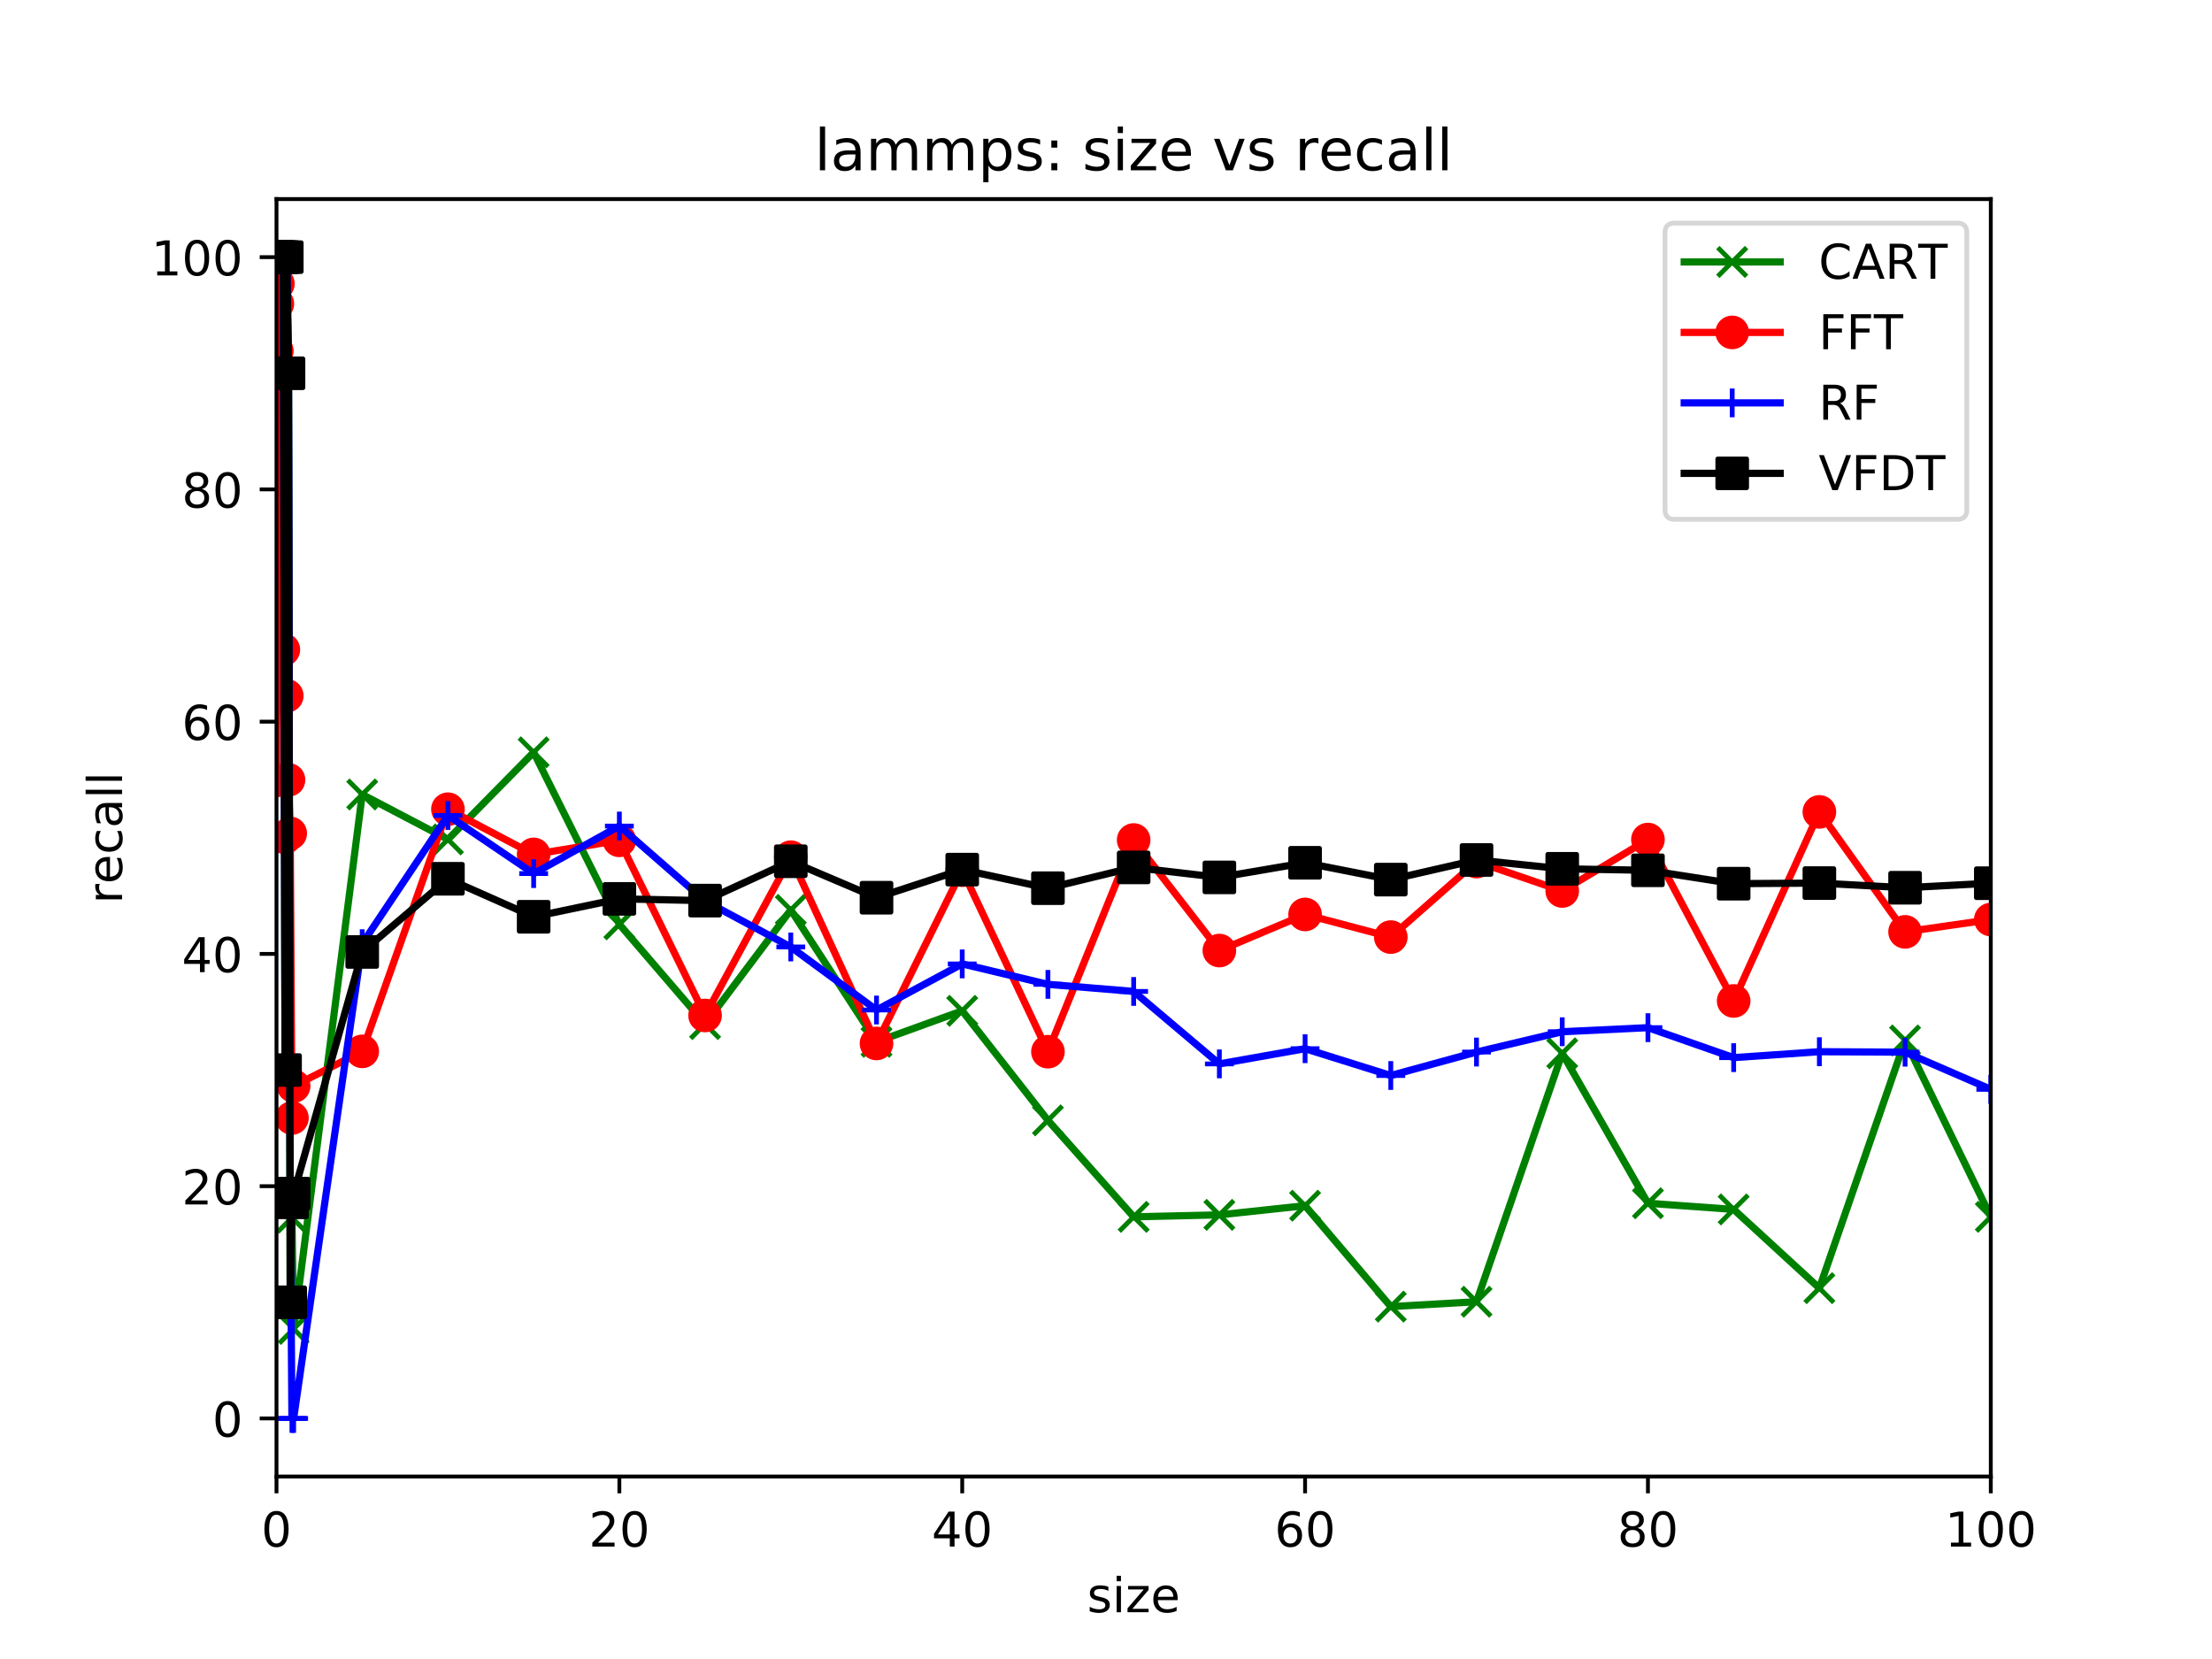 <?xml version="1.0" encoding="utf-8" standalone="no"?>
<!DOCTYPE svg PUBLIC "-//W3C//DTD SVG 1.1//EN"
  "http://www.w3.org/Graphics/SVG/1.1/DTD/svg11.dtd">
<!-- Created with matplotlib (https://matplotlib.org/) -->
<svg height="345.6pt" version="1.1" viewBox="0 0 460.8 345.6" width="460.8pt" xmlns="http://www.w3.org/2000/svg" xmlns:xlink="http://www.w3.org/1999/xlink">
 <defs>
  <style type="text/css">
*{stroke-linecap:butt;stroke-linejoin:round;}
  </style>
 </defs>
 <g id="figure_1">
  <g id="patch_1">
   <path d="M 0 345.6 
L 460.8 345.6 
L 460.8 0 
L 0 0 
z
" style="fill:#ffffff;"/>
  </g>
  <g id="axes_1">
   <g id="patch_2">
    <path d="M 57.6 307.584 
L 414.72 307.584 
L 414.72 41.472 
L 57.6 41.472 
z
" style="fill:#ffffff;"/>
   </g>
   <g id="matplotlib.axis_1">
    <g id="xtick_1">
     <g id="line2d_1">
      <defs>
       <path d="M 0 0 
L 0 3.5 
" id="mb474bbd5d6" style="stroke:#000000;stroke-width:0.8;"/>
      </defs>
      <g>
       <use style="stroke:#000000;stroke-width:0.8;" x="57.6" xlink:href="#mb474bbd5d6" y="307.584"/>
      </g>
     </g>
     <g id="text_1">
      <!-- 0 -->
      <defs>
       <path d="M 31.781 66.406 
Q 24.172 66.406 20.328 58.906 
Q 16.5 51.422 16.5 36.375 
Q 16.5 21.391 20.328 13.891 
Q 24.172 6.391 31.781 6.391 
Q 39.453 6.391 43.281 13.891 
Q 47.125 21.391 47.125 36.375 
Q 47.125 51.422 43.281 58.906 
Q 39.453 66.406 31.781 66.406 
z
M 31.781 74.219 
Q 44.047 74.219 50.516 64.516 
Q 56.984 54.828 56.984 36.375 
Q 56.984 17.969 50.516 8.266 
Q 44.047 -1.422 31.781 -1.422 
Q 19.531 -1.422 13.062 8.266 
Q 6.594 17.969 6.594 36.375 
Q 6.594 54.828 13.062 64.516 
Q 19.531 74.219 31.781 74.219 
z
" id="DejaVuSans-48"/>
      </defs>
      <g transform="translate(54.419 322.182)scale(0.1 -0.1)">
       <use xlink:href="#DejaVuSans-48"/>
      </g>
     </g>
    </g>
    <g id="xtick_2">
     <g id="line2d_2">
      <g>
       <use style="stroke:#000000;stroke-width:0.8;" x="129.024" xlink:href="#mb474bbd5d6" y="307.584"/>
      </g>
     </g>
     <g id="text_2">
      <!-- 20 -->
      <defs>
       <path d="M 19.188 8.297 
L 53.609 8.297 
L 53.609 0 
L 7.328 0 
L 7.328 8.297 
Q 12.938 14.109 22.625 23.891 
Q 32.328 33.688 34.812 36.531 
Q 39.547 41.844 41.422 45.531 
Q 43.312 49.219 43.312 52.781 
Q 43.312 58.594 39.234 62.25 
Q 35.156 65.922 28.609 65.922 
Q 23.969 65.922 18.812 64.312 
Q 13.672 62.703 7.812 59.422 
L 7.812 69.391 
Q 13.766 71.781 18.938 73 
Q 24.125 74.219 28.422 74.219 
Q 39.75 74.219 46.484 68.547 
Q 53.219 62.891 53.219 53.422 
Q 53.219 48.922 51.531 44.891 
Q 49.859 40.875 45.406 35.406 
Q 44.188 33.984 37.641 27.219 
Q 31.109 20.453 19.188 8.297 
z
" id="DejaVuSans-50"/>
      </defs>
      <g transform="translate(122.662 322.182)scale(0.1 -0.1)">
       <use xlink:href="#DejaVuSans-50"/>
       <use x="63.623" xlink:href="#DejaVuSans-48"/>
      </g>
     </g>
    </g>
    <g id="xtick_3">
     <g id="line2d_3">
      <g>
       <use style="stroke:#000000;stroke-width:0.8;" x="200.448" xlink:href="#mb474bbd5d6" y="307.584"/>
      </g>
     </g>
     <g id="text_3">
      <!-- 40 -->
      <defs>
       <path d="M 37.797 64.312 
L 12.891 25.391 
L 37.797 25.391 
z
M 35.203 72.906 
L 47.609 72.906 
L 47.609 25.391 
L 58.016 25.391 
L 58.016 17.188 
L 47.609 17.188 
L 47.609 0 
L 37.797 0 
L 37.797 17.188 
L 4.891 17.188 
L 4.891 26.703 
z
" id="DejaVuSans-52"/>
      </defs>
      <g transform="translate(194.085 322.182)scale(0.1 -0.1)">
       <use xlink:href="#DejaVuSans-52"/>
       <use x="63.623" xlink:href="#DejaVuSans-48"/>
      </g>
     </g>
    </g>
    <g id="xtick_4">
     <g id="line2d_4">
      <g>
       <use style="stroke:#000000;stroke-width:0.8;" x="271.872" xlink:href="#mb474bbd5d6" y="307.584"/>
      </g>
     </g>
     <g id="text_4">
      <!-- 60 -->
      <defs>
       <path d="M 33.016 40.375 
Q 26.375 40.375 22.484 35.828 
Q 18.609 31.297 18.609 23.391 
Q 18.609 15.531 22.484 10.953 
Q 26.375 6.391 33.016 6.391 
Q 39.656 6.391 43.531 10.953 
Q 47.406 15.531 47.406 23.391 
Q 47.406 31.297 43.531 35.828 
Q 39.656 40.375 33.016 40.375 
z
M 52.594 71.297 
L 52.594 62.312 
Q 48.875 64.062 45.094 64.984 
Q 41.312 65.922 37.594 65.922 
Q 27.828 65.922 22.672 59.328 
Q 17.531 52.734 16.797 39.406 
Q 19.672 43.656 24.016 45.922 
Q 28.375 48.188 33.594 48.188 
Q 44.578 48.188 50.953 41.516 
Q 57.328 34.859 57.328 23.391 
Q 57.328 12.156 50.688 5.359 
Q 44.047 -1.422 33.016 -1.422 
Q 20.359 -1.422 13.672 8.266 
Q 6.984 17.969 6.984 36.375 
Q 6.984 53.656 15.188 63.938 
Q 23.391 74.219 37.203 74.219 
Q 40.922 74.219 44.703 73.484 
Q 48.484 72.75 52.594 71.297 
z
" id="DejaVuSans-54"/>
      </defs>
      <g transform="translate(265.51 322.182)scale(0.1 -0.1)">
       <use xlink:href="#DejaVuSans-54"/>
       <use x="63.623" xlink:href="#DejaVuSans-48"/>
      </g>
     </g>
    </g>
    <g id="xtick_5">
     <g id="line2d_5">
      <g>
       <use style="stroke:#000000;stroke-width:0.8;" x="343.296" xlink:href="#mb474bbd5d6" y="307.584"/>
      </g>
     </g>
     <g id="text_5">
      <!-- 80 -->
      <defs>
       <path d="M 31.781 34.625 
Q 24.75 34.625 20.719 30.859 
Q 16.703 27.094 16.703 20.516 
Q 16.703 13.922 20.719 10.156 
Q 24.75 6.391 31.781 6.391 
Q 38.812 6.391 42.859 10.172 
Q 46.922 13.969 46.922 20.516 
Q 46.922 27.094 42.891 30.859 
Q 38.875 34.625 31.781 34.625 
z
M 21.922 38.812 
Q 15.578 40.375 12.031 44.719 
Q 8.5 49.078 8.5 55.328 
Q 8.5 64.062 14.719 69.141 
Q 20.953 74.219 31.781 74.219 
Q 42.672 74.219 48.875 69.141 
Q 55.078 64.062 55.078 55.328 
Q 55.078 49.078 51.531 44.719 
Q 48 40.375 41.703 38.812 
Q 48.828 37.156 52.797 32.312 
Q 56.781 27.484 56.781 20.516 
Q 56.781 9.906 50.312 4.234 
Q 43.844 -1.422 31.781 -1.422 
Q 19.734 -1.422 13.25 4.234 
Q 6.781 9.906 6.781 20.516 
Q 6.781 27.484 10.781 32.312 
Q 14.797 37.156 21.922 38.812 
z
M 18.312 54.391 
Q 18.312 48.734 21.844 45.562 
Q 25.391 42.391 31.781 42.391 
Q 38.141 42.391 41.719 45.562 
Q 45.312 48.734 45.312 54.391 
Q 45.312 60.062 41.719 63.234 
Q 38.141 66.406 31.781 66.406 
Q 25.391 66.406 21.844 63.234 
Q 18.312 60.062 18.312 54.391 
z
" id="DejaVuSans-56"/>
      </defs>
      <g transform="translate(336.933 322.182)scale(0.1 -0.1)">
       <use xlink:href="#DejaVuSans-56"/>
       <use x="63.623" xlink:href="#DejaVuSans-48"/>
      </g>
     </g>
    </g>
    <g id="xtick_6">
     <g id="line2d_6">
      <g>
       <use style="stroke:#000000;stroke-width:0.8;" x="414.72" xlink:href="#mb474bbd5d6" y="307.584"/>
      </g>
     </g>
     <g id="text_6">
      <!-- 100 -->
      <defs>
       <path d="M 12.406 8.297 
L 28.516 8.297 
L 28.516 63.922 
L 10.984 60.406 
L 10.984 69.391 
L 28.422 72.906 
L 38.281 72.906 
L 38.281 8.297 
L 54.391 8.297 
L 54.391 0 
L 12.406 0 
z
" id="DejaVuSans-49"/>
      </defs>
      <g transform="translate(405.176 322.182)scale(0.1 -0.1)">
       <use xlink:href="#DejaVuSans-49"/>
       <use x="63.623" xlink:href="#DejaVuSans-48"/>
       <use x="127.246" xlink:href="#DejaVuSans-48"/>
      </g>
     </g>
    </g>
    <g id="text_7">
     <!-- size -->
     <defs>
      <path d="M 44.281 53.078 
L 44.281 44.578 
Q 40.484 46.531 36.375 47.5 
Q 32.281 48.484 27.875 48.484 
Q 21.188 48.484 17.844 46.438 
Q 14.5 44.391 14.5 40.281 
Q 14.5 37.156 16.891 35.375 
Q 19.281 33.594 26.516 31.984 
L 29.594 31.297 
Q 39.156 29.25 43.188 25.516 
Q 47.219 21.781 47.219 15.094 
Q 47.219 7.469 41.188 3.016 
Q 35.156 -1.422 24.609 -1.422 
Q 20.219 -1.422 15.453 -0.562 
Q 10.688 0.297 5.422 2 
L 5.422 11.281 
Q 10.406 8.688 15.234 7.391 
Q 20.062 6.109 24.812 6.109 
Q 31.156 6.109 34.562 8.281 
Q 37.984 10.453 37.984 14.406 
Q 37.984 18.062 35.516 20.016 
Q 33.062 21.969 24.703 23.781 
L 21.578 24.516 
Q 13.234 26.266 9.516 29.906 
Q 5.812 33.547 5.812 39.891 
Q 5.812 47.609 11.281 51.797 
Q 16.75 56 26.812 56 
Q 31.781 56 36.172 55.266 
Q 40.578 54.547 44.281 53.078 
z
" id="DejaVuSans-115"/>
      <path d="M 9.422 54.688 
L 18.406 54.688 
L 18.406 0 
L 9.422 0 
z
M 9.422 75.984 
L 18.406 75.984 
L 18.406 64.594 
L 9.422 64.594 
z
" id="DejaVuSans-105"/>
      <path d="M 5.516 54.688 
L 48.188 54.688 
L 48.188 46.484 
L 14.406 7.172 
L 48.188 7.172 
L 48.188 0 
L 4.297 0 
L 4.297 8.203 
L 38.094 47.516 
L 5.516 47.516 
z
" id="DejaVuSans-122"/>
      <path d="M 56.203 29.594 
L 56.203 25.203 
L 14.891 25.203 
Q 15.484 15.922 20.484 11.062 
Q 25.484 6.203 34.422 6.203 
Q 39.594 6.203 44.453 7.469 
Q 49.312 8.734 54.109 11.281 
L 54.109 2.781 
Q 49.266 0.734 44.188 -0.344 
Q 39.109 -1.422 33.891 -1.422 
Q 20.797 -1.422 13.156 6.188 
Q 5.516 13.812 5.516 26.812 
Q 5.516 40.234 12.766 48.109 
Q 20.016 56 32.328 56 
Q 43.359 56 49.781 48.891 
Q 56.203 41.797 56.203 29.594 
z
M 47.219 32.234 
Q 47.125 39.594 43.094 43.984 
Q 39.062 48.391 32.422 48.391 
Q 24.906 48.391 20.391 44.141 
Q 15.875 39.891 15.188 32.172 
z
" id="DejaVuSans-101"/>
     </defs>
     <g transform="translate(226.465 335.861)scale(0.1 -0.1)">
      <use xlink:href="#DejaVuSans-115"/>
      <use x="52.1" xlink:href="#DejaVuSans-105"/>
      <use x="79.883" xlink:href="#DejaVuSans-122"/>
      <use x="132.373" xlink:href="#DejaVuSans-101"/>
     </g>
    </g>
   </g>
   <g id="matplotlib.axis_2">
    <g id="ytick_1">
     <g id="line2d_7">
      <defs>
       <path d="M 0 0 
L -3.5 0 
" id="m5ff40b776e" style="stroke:#000000;stroke-width:0.8;"/>
      </defs>
      <g>
       <use style="stroke:#000000;stroke-width:0.8;" x="57.6" xlink:href="#m5ff40b776e" y="295.488"/>
      </g>
     </g>
     <g id="text_8">
      <!-- 0 -->
      <g transform="translate(44.237 299.287)scale(0.1 -0.1)">
       <use xlink:href="#DejaVuSans-48"/>
      </g>
     </g>
    </g>
    <g id="ytick_2">
     <g id="line2d_8">
      <g>
       <use style="stroke:#000000;stroke-width:0.8;" x="57.6" xlink:href="#m5ff40b776e" y="247.104"/>
      </g>
     </g>
     <g id="text_9">
      <!-- 20 -->
      <g transform="translate(37.875 250.903)scale(0.1 -0.1)">
       <use xlink:href="#DejaVuSans-50"/>
       <use x="63.623" xlink:href="#DejaVuSans-48"/>
      </g>
     </g>
    </g>
    <g id="ytick_3">
     <g id="line2d_9">
      <g>
       <use style="stroke:#000000;stroke-width:0.8;" x="57.6" xlink:href="#m5ff40b776e" y="198.72"/>
      </g>
     </g>
     <g id="text_10">
      <!-- 40 -->
      <g transform="translate(37.875 202.519)scale(0.1 -0.1)">
       <use xlink:href="#DejaVuSans-52"/>
       <use x="63.623" xlink:href="#DejaVuSans-48"/>
      </g>
     </g>
    </g>
    <g id="ytick_4">
     <g id="line2d_10">
      <g>
       <use style="stroke:#000000;stroke-width:0.8;" x="57.6" xlink:href="#m5ff40b776e" y="150.336"/>
      </g>
     </g>
     <g id="text_11">
      <!-- 60 -->
      <g transform="translate(37.875 154.135)scale(0.1 -0.1)">
       <use xlink:href="#DejaVuSans-54"/>
       <use x="63.623" xlink:href="#DejaVuSans-48"/>
      </g>
     </g>
    </g>
    <g id="ytick_5">
     <g id="line2d_11">
      <g>
       <use style="stroke:#000000;stroke-width:0.8;" x="57.6" xlink:href="#m5ff40b776e" y="101.952"/>
      </g>
     </g>
     <g id="text_12">
      <!-- 80 -->
      <g transform="translate(37.875 105.751)scale(0.1 -0.1)">
       <use xlink:href="#DejaVuSans-56"/>
       <use x="63.623" xlink:href="#DejaVuSans-48"/>
      </g>
     </g>
    </g>
    <g id="ytick_6">
     <g id="line2d_12">
      <g>
       <use style="stroke:#000000;stroke-width:0.8;" x="57.6" xlink:href="#m5ff40b776e" y="53.568"/>
      </g>
     </g>
     <g id="text_13">
      <!-- 100 -->
      <g transform="translate(31.512 57.367)scale(0.1 -0.1)">
       <use xlink:href="#DejaVuSans-49"/>
       <use x="63.623" xlink:href="#DejaVuSans-48"/>
       <use x="127.246" xlink:href="#DejaVuSans-48"/>
      </g>
     </g>
    </g>
    <g id="text_14">
     <!-- recall -->
     <defs>
      <path d="M 41.109 46.297 
Q 39.594 47.172 37.812 47.578 
Q 36.031 48 33.891 48 
Q 26.266 48 22.188 43.047 
Q 18.109 38.094 18.109 28.812 
L 18.109 0 
L 9.078 0 
L 9.078 54.688 
L 18.109 54.688 
L 18.109 46.188 
Q 20.953 51.172 25.484 53.578 
Q 30.031 56 36.531 56 
Q 37.453 56 38.578 55.875 
Q 39.703 55.766 41.062 55.516 
z
" id="DejaVuSans-114"/>
      <path d="M 48.781 52.594 
L 48.781 44.188 
Q 44.969 46.297 41.141 47.344 
Q 37.312 48.391 33.406 48.391 
Q 24.656 48.391 19.812 42.844 
Q 14.984 37.312 14.984 27.297 
Q 14.984 17.281 19.812 11.734 
Q 24.656 6.203 33.406 6.203 
Q 37.312 6.203 41.141 7.25 
Q 44.969 8.297 48.781 10.406 
L 48.781 2.094 
Q 45.016 0.344 40.984 -0.531 
Q 36.969 -1.422 32.422 -1.422 
Q 20.062 -1.422 12.781 6.344 
Q 5.516 14.109 5.516 27.297 
Q 5.516 40.672 12.859 48.328 
Q 20.219 56 33.016 56 
Q 37.156 56 41.109 55.141 
Q 45.062 54.297 48.781 52.594 
z
" id="DejaVuSans-99"/>
      <path d="M 34.281 27.484 
Q 23.391 27.484 19.188 25 
Q 14.984 22.516 14.984 16.5 
Q 14.984 11.719 18.141 8.906 
Q 21.297 6.109 26.703 6.109 
Q 34.188 6.109 38.703 11.406 
Q 43.219 16.703 43.219 25.484 
L 43.219 27.484 
z
M 52.203 31.203 
L 52.203 0 
L 43.219 0 
L 43.219 8.297 
Q 40.141 3.328 35.547 0.953 
Q 30.953 -1.422 24.312 -1.422 
Q 15.922 -1.422 10.953 3.297 
Q 6 8.016 6 15.922 
Q 6 25.141 12.172 29.828 
Q 18.359 34.516 30.609 34.516 
L 43.219 34.516 
L 43.219 35.406 
Q 43.219 41.609 39.141 45 
Q 35.062 48.391 27.688 48.391 
Q 23 48.391 18.547 47.266 
Q 14.109 46.141 10.016 43.891 
L 10.016 52.203 
Q 14.938 54.109 19.578 55.047 
Q 24.219 56 28.609 56 
Q 40.484 56 46.344 49.844 
Q 52.203 43.703 52.203 31.203 
z
" id="DejaVuSans-97"/>
      <path d="M 9.422 75.984 
L 18.406 75.984 
L 18.406 0 
L 9.422 0 
z
" id="DejaVuSans-108"/>
     </defs>
     <g transform="translate(25.433 188.25)rotate(-90)scale(0.1 -0.1)">
      <use xlink:href="#DejaVuSans-114"/>
      <use x="41.082" xlink:href="#DejaVuSans-101"/>
      <use x="102.605" xlink:href="#DejaVuSans-99"/>
      <use x="157.586" xlink:href="#DejaVuSans-97"/>
      <use x="218.865" xlink:href="#DejaVuSans-108"/>
      <use x="246.648" xlink:href="#DejaVuSans-108"/>
     </g>
    </g>
   </g>
   <g id="line2d_13">
    <path clip-path="url(#pca85e31849)" d="M 57.636 53.568 
L 57.671 53.568 
L 57.707 53.568 
L 57.743 53.568 
L 57.779 53.568 
L 57.814 53.568 
L 57.85 53.568 
L 57.886 53.568 
L 57.921 53.568 
L 57.957 53.568 
L 58.314 53.568 
L 58.671 53.568 
L 59.028 53.568 
L 59.386 222.912 
L 59.743 53.568 
L 60.1 77.76 
L 60.457 271.296 
L 60.814 253.66 
L 61.171 276.836 
L 75.456 165.504 
L 93.312 174.867 
L 111.168 156.723 
L 129.024 192.551 
L 146.88 213.332 
L 164.736 189.551 
L 182.592 217.033 
L 200.448 210.574 
L 218.304 233.387 
L 236.16 253.491 
L 254.016 253.079 
L 271.872 251.168 
L 289.728 272.191 
L 307.584 271.175 
L 325.44 219.428 
L 343.296 250.66 
L 361.152 251.942 
L 379.008 268.345 
L 396.864 216.743 
L 414.72 253.491 
" style="fill:none;stroke:#008000;stroke-linecap:square;stroke-width:1.5;"/>
    <defs>
     <path d="M -3 3 
L 3 -3 
M -3 -3 
L 3 3 
" id="m2a8c929a4a" style="stroke:#008000;"/>
    </defs>
    <g clip-path="url(#pca85e31849)">
     <use style="fill:#008000;stroke:#008000;" x="57.636" xlink:href="#m2a8c929a4a" y="53.568"/>
     <use style="fill:#008000;stroke:#008000;" x="57.671" xlink:href="#m2a8c929a4a" y="53.568"/>
     <use style="fill:#008000;stroke:#008000;" x="57.707" xlink:href="#m2a8c929a4a" y="53.568"/>
     <use style="fill:#008000;stroke:#008000;" x="57.743" xlink:href="#m2a8c929a4a" y="53.568"/>
     <use style="fill:#008000;stroke:#008000;" x="57.779" xlink:href="#m2a8c929a4a" y="53.568"/>
     <use style="fill:#008000;stroke:#008000;" x="57.814" xlink:href="#m2a8c929a4a" y="53.568"/>
     <use style="fill:#008000;stroke:#008000;" x="57.85" xlink:href="#m2a8c929a4a" y="53.568"/>
     <use style="fill:#008000;stroke:#008000;" x="57.886" xlink:href="#m2a8c929a4a" y="53.568"/>
     <use style="fill:#008000;stroke:#008000;" x="57.921" xlink:href="#m2a8c929a4a" y="53.568"/>
     <use style="fill:#008000;stroke:#008000;" x="57.957" xlink:href="#m2a8c929a4a" y="53.568"/>
     <use style="fill:#008000;stroke:#008000;" x="58.314" xlink:href="#m2a8c929a4a" y="53.568"/>
     <use style="fill:#008000;stroke:#008000;" x="58.671" xlink:href="#m2a8c929a4a" y="53.568"/>
     <use style="fill:#008000;stroke:#008000;" x="59.028" xlink:href="#m2a8c929a4a" y="53.568"/>
     <use style="fill:#008000;stroke:#008000;" x="59.386" xlink:href="#m2a8c929a4a" y="222.912"/>
     <use style="fill:#008000;stroke:#008000;" x="59.743" xlink:href="#m2a8c929a4a" y="53.568"/>
     <use style="fill:#008000;stroke:#008000;" x="60.1" xlink:href="#m2a8c929a4a" y="77.76"/>
     <use style="fill:#008000;stroke:#008000;" x="60.457" xlink:href="#m2a8c929a4a" y="271.296"/>
     <use style="fill:#008000;stroke:#008000;" x="60.814" xlink:href="#m2a8c929a4a" y="253.66"/>
     <use style="fill:#008000;stroke:#008000;" x="61.171" xlink:href="#m2a8c929a4a" y="276.836"/>
     <use style="fill:#008000;stroke:#008000;" x="75.456" xlink:href="#m2a8c929a4a" y="165.504"/>
     <use style="fill:#008000;stroke:#008000;" x="93.312" xlink:href="#m2a8c929a4a" y="174.867"/>
     <use style="fill:#008000;stroke:#008000;" x="111.168" xlink:href="#m2a8c929a4a" y="156.723"/>
     <use style="fill:#008000;stroke:#008000;" x="129.024" xlink:href="#m2a8c929a4a" y="192.551"/>
     <use style="fill:#008000;stroke:#008000;" x="146.88" xlink:href="#m2a8c929a4a" y="213.332"/>
     <use style="fill:#008000;stroke:#008000;" x="164.736" xlink:href="#m2a8c929a4a" y="189.551"/>
     <use style="fill:#008000;stroke:#008000;" x="182.592" xlink:href="#m2a8c929a4a" y="217.033"/>
     <use style="fill:#008000;stroke:#008000;" x="200.448" xlink:href="#m2a8c929a4a" y="210.574"/>
     <use style="fill:#008000;stroke:#008000;" x="218.304" xlink:href="#m2a8c929a4a" y="233.387"/>
     <use style="fill:#008000;stroke:#008000;" x="236.16" xlink:href="#m2a8c929a4a" y="253.491"/>
     <use style="fill:#008000;stroke:#008000;" x="254.016" xlink:href="#m2a8c929a4a" y="253.079"/>
     <use style="fill:#008000;stroke:#008000;" x="271.872" xlink:href="#m2a8c929a4a" y="251.168"/>
     <use style="fill:#008000;stroke:#008000;" x="289.728" xlink:href="#m2a8c929a4a" y="272.191"/>
     <use style="fill:#008000;stroke:#008000;" x="307.584" xlink:href="#m2a8c929a4a" y="271.175"/>
     <use style="fill:#008000;stroke:#008000;" x="325.44" xlink:href="#m2a8c929a4a" y="219.428"/>
     <use style="fill:#008000;stroke:#008000;" x="343.296" xlink:href="#m2a8c929a4a" y="250.66"/>
     <use style="fill:#008000;stroke:#008000;" x="361.152" xlink:href="#m2a8c929a4a" y="251.942"/>
     <use style="fill:#008000;stroke:#008000;" x="379.008" xlink:href="#m2a8c929a4a" y="268.345"/>
     <use style="fill:#008000;stroke:#008000;" x="396.864" xlink:href="#m2a8c929a4a" y="216.743"/>
     <use style="fill:#008000;stroke:#008000;" x="414.72" xlink:href="#m2a8c929a4a" y="253.491"/>
    </g>
   </g>
   <g id="line2d_14">
    <path clip-path="url(#pca85e31849)" d="M 57.636 162.577 
L 57.671 73.091 
L 57.707 78.147 
L 57.743 53.568 
L 57.779 63.269 
L 57.814 53.568 
L 57.85 53.568 
L 57.886 59.108 
L 57.921 53.568 
L 57.957 53.568 
L 58.314 53.568 
L 58.671 53.568 
L 59.028 135.337 
L 59.386 174.455 
L 59.743 144.941 
L 60.1 162.456 
L 60.457 173.609 
L 60.814 232.903 
L 61.171 226.25 
L 75.456 219.017 
L 93.312 168.577 
L 111.168 177.987 
L 129.024 175.06 
L 146.88 211.542 
L 164.736 178.568 
L 182.592 217.372 
L 200.448 181.278 
L 218.304 219.09 
L 236.16 174.988 
L 254.016 198.018 
L 271.872 190.495 
L 289.728 195.212 
L 307.584 179.487 
L 325.44 185.608 
L 343.296 174.891 
L 361.152 208.518 
L 379.008 169.133 
L 396.864 194.124 
L 414.72 191.559 
" style="fill:none;stroke:#ff0000;stroke-linecap:square;stroke-width:1.5;"/>
    <defs>
     <path d="M 0 3 
C 0.796 3 1.559 2.684 2.121 2.121 
C 2.684 1.559 3 0.796 3 0 
C 3 -0.796 2.684 -1.559 2.121 -2.121 
C 1.559 -2.684 0.796 -3 0 -3 
C -0.796 -3 -1.559 -2.684 -2.121 -2.121 
C -2.684 -1.559 -3 -0.796 -3 0 
C -3 0.796 -2.684 1.559 -2.121 2.121 
C -1.559 2.684 -0.796 3 0 3 
z
" id="m029286eb58" style="stroke:#ff0000;"/>
    </defs>
    <g clip-path="url(#pca85e31849)">
     <use style="fill:#ff0000;stroke:#ff0000;" x="57.636" xlink:href="#m029286eb58" y="162.577"/>
     <use style="fill:#ff0000;stroke:#ff0000;" x="57.671" xlink:href="#m029286eb58" y="73.091"/>
     <use style="fill:#ff0000;stroke:#ff0000;" x="57.707" xlink:href="#m029286eb58" y="78.147"/>
     <use style="fill:#ff0000;stroke:#ff0000;" x="57.743" xlink:href="#m029286eb58" y="53.568"/>
     <use style="fill:#ff0000;stroke:#ff0000;" x="57.779" xlink:href="#m029286eb58" y="63.269"/>
     <use style="fill:#ff0000;stroke:#ff0000;" x="57.814" xlink:href="#m029286eb58" y="53.568"/>
     <use style="fill:#ff0000;stroke:#ff0000;" x="57.85" xlink:href="#m029286eb58" y="53.568"/>
     <use style="fill:#ff0000;stroke:#ff0000;" x="57.886" xlink:href="#m029286eb58" y="59.108"/>
     <use style="fill:#ff0000;stroke:#ff0000;" x="57.921" xlink:href="#m029286eb58" y="53.568"/>
     <use style="fill:#ff0000;stroke:#ff0000;" x="57.957" xlink:href="#m029286eb58" y="53.568"/>
     <use style="fill:#ff0000;stroke:#ff0000;" x="58.314" xlink:href="#m029286eb58" y="53.568"/>
     <use style="fill:#ff0000;stroke:#ff0000;" x="58.671" xlink:href="#m029286eb58" y="53.568"/>
     <use style="fill:#ff0000;stroke:#ff0000;" x="59.028" xlink:href="#m029286eb58" y="135.337"/>
     <use style="fill:#ff0000;stroke:#ff0000;" x="59.386" xlink:href="#m029286eb58" y="174.455"/>
     <use style="fill:#ff0000;stroke:#ff0000;" x="59.743" xlink:href="#m029286eb58" y="144.941"/>
     <use style="fill:#ff0000;stroke:#ff0000;" x="60.1" xlink:href="#m029286eb58" y="162.456"/>
     <use style="fill:#ff0000;stroke:#ff0000;" x="60.457" xlink:href="#m029286eb58" y="173.609"/>
     <use style="fill:#ff0000;stroke:#ff0000;" x="60.814" xlink:href="#m029286eb58" y="232.903"/>
     <use style="fill:#ff0000;stroke:#ff0000;" x="61.171" xlink:href="#m029286eb58" y="226.25"/>
     <use style="fill:#ff0000;stroke:#ff0000;" x="75.456" xlink:href="#m029286eb58" y="219.017"/>
     <use style="fill:#ff0000;stroke:#ff0000;" x="93.312" xlink:href="#m029286eb58" y="168.577"/>
     <use style="fill:#ff0000;stroke:#ff0000;" x="111.168" xlink:href="#m029286eb58" y="177.987"/>
     <use style="fill:#ff0000;stroke:#ff0000;" x="129.024" xlink:href="#m029286eb58" y="175.06"/>
     <use style="fill:#ff0000;stroke:#ff0000;" x="146.88" xlink:href="#m029286eb58" y="211.542"/>
     <use style="fill:#ff0000;stroke:#ff0000;" x="164.736" xlink:href="#m029286eb58" y="178.568"/>
     <use style="fill:#ff0000;stroke:#ff0000;" x="182.592" xlink:href="#m029286eb58" y="217.372"/>
     <use style="fill:#ff0000;stroke:#ff0000;" x="200.448" xlink:href="#m029286eb58" y="181.278"/>
     <use style="fill:#ff0000;stroke:#ff0000;" x="218.304" xlink:href="#m029286eb58" y="219.09"/>
     <use style="fill:#ff0000;stroke:#ff0000;" x="236.16" xlink:href="#m029286eb58" y="174.988"/>
     <use style="fill:#ff0000;stroke:#ff0000;" x="254.016" xlink:href="#m029286eb58" y="198.018"/>
     <use style="fill:#ff0000;stroke:#ff0000;" x="271.872" xlink:href="#m029286eb58" y="190.495"/>
     <use style="fill:#ff0000;stroke:#ff0000;" x="289.728" xlink:href="#m029286eb58" y="195.212"/>
     <use style="fill:#ff0000;stroke:#ff0000;" x="307.584" xlink:href="#m029286eb58" y="179.487"/>
     <use style="fill:#ff0000;stroke:#ff0000;" x="325.44" xlink:href="#m029286eb58" y="185.608"/>
     <use style="fill:#ff0000;stroke:#ff0000;" x="343.296" xlink:href="#m029286eb58" y="174.891"/>
     <use style="fill:#ff0000;stroke:#ff0000;" x="361.152" xlink:href="#m029286eb58" y="208.518"/>
     <use style="fill:#ff0000;stroke:#ff0000;" x="379.008" xlink:href="#m029286eb58" y="169.133"/>
     <use style="fill:#ff0000;stroke:#ff0000;" x="396.864" xlink:href="#m029286eb58" y="194.124"/>
     <use style="fill:#ff0000;stroke:#ff0000;" x="414.72" xlink:href="#m029286eb58" y="191.559"/>
    </g>
   </g>
   <g id="line2d_15">
    <path clip-path="url(#pca85e31849)" d="M 57.636 53.568 
L 57.671 53.568 
L 57.707 53.568 
L 57.743 53.568 
L 57.779 53.568 
L 57.814 53.568 
L 57.85 53.568 
L 57.886 53.568 
L 57.921 53.568 
L 57.957 53.568 
L 58.314 53.568 
L 58.671 53.568 
L 59.028 53.568 
L 59.386 222.912 
L 59.743 53.568 
L 60.1 77.76 
L 60.457 247.104 
L 60.814 295.488 
L 61.171 295.488 
L 75.456 196.591 
L 93.312 169.883 
L 111.168 181.979 
L 129.024 172.085 
L 146.88 187.688 
L 164.736 197.268 
L 182.592 210.405 
L 200.448 200.801 
L 218.304 205.058 
L 236.16 206.534 
L 254.016 221.63 
L 271.872 218.461 
L 289.728 224.049 
L 307.584 219.162 
L 325.44 214.929 
L 343.296 214.082 
L 361.152 220.323 
L 379.008 219.09 
L 396.864 219.186 
L 414.72 226.928 
" style="fill:none;stroke:#0000ff;stroke-linecap:square;stroke-width:1.5;"/>
    <defs>
     <path d="M -3 0 
L 3 0 
M 0 3 
L 0 -3 
" id="m1a5b9b7ef0" style="stroke:#0000ff;"/>
    </defs>
    <g clip-path="url(#pca85e31849)">
     <use style="fill:#0000ff;stroke:#0000ff;" x="57.636" xlink:href="#m1a5b9b7ef0" y="53.568"/>
     <use style="fill:#0000ff;stroke:#0000ff;" x="57.671" xlink:href="#m1a5b9b7ef0" y="53.568"/>
     <use style="fill:#0000ff;stroke:#0000ff;" x="57.707" xlink:href="#m1a5b9b7ef0" y="53.568"/>
     <use style="fill:#0000ff;stroke:#0000ff;" x="57.743" xlink:href="#m1a5b9b7ef0" y="53.568"/>
     <use style="fill:#0000ff;stroke:#0000ff;" x="57.779" xlink:href="#m1a5b9b7ef0" y="53.568"/>
     <use style="fill:#0000ff;stroke:#0000ff;" x="57.814" xlink:href="#m1a5b9b7ef0" y="53.568"/>
     <use style="fill:#0000ff;stroke:#0000ff;" x="57.85" xlink:href="#m1a5b9b7ef0" y="53.568"/>
     <use style="fill:#0000ff;stroke:#0000ff;" x="57.886" xlink:href="#m1a5b9b7ef0" y="53.568"/>
     <use style="fill:#0000ff;stroke:#0000ff;" x="57.921" xlink:href="#m1a5b9b7ef0" y="53.568"/>
     <use style="fill:#0000ff;stroke:#0000ff;" x="57.957" xlink:href="#m1a5b9b7ef0" y="53.568"/>
     <use style="fill:#0000ff;stroke:#0000ff;" x="58.314" xlink:href="#m1a5b9b7ef0" y="53.568"/>
     <use style="fill:#0000ff;stroke:#0000ff;" x="58.671" xlink:href="#m1a5b9b7ef0" y="53.568"/>
     <use style="fill:#0000ff;stroke:#0000ff;" x="59.028" xlink:href="#m1a5b9b7ef0" y="53.568"/>
     <use style="fill:#0000ff;stroke:#0000ff;" x="59.386" xlink:href="#m1a5b9b7ef0" y="222.912"/>
     <use style="fill:#0000ff;stroke:#0000ff;" x="59.743" xlink:href="#m1a5b9b7ef0" y="53.568"/>
     <use style="fill:#0000ff;stroke:#0000ff;" x="60.1" xlink:href="#m1a5b9b7ef0" y="77.76"/>
     <use style="fill:#0000ff;stroke:#0000ff;" x="60.457" xlink:href="#m1a5b9b7ef0" y="247.104"/>
     <use style="fill:#0000ff;stroke:#0000ff;" x="60.814" xlink:href="#m1a5b9b7ef0" y="295.488"/>
     <use style="fill:#0000ff;stroke:#0000ff;" x="61.171" xlink:href="#m1a5b9b7ef0" y="295.488"/>
     <use style="fill:#0000ff;stroke:#0000ff;" x="75.456" xlink:href="#m1a5b9b7ef0" y="196.591"/>
     <use style="fill:#0000ff;stroke:#0000ff;" x="93.312" xlink:href="#m1a5b9b7ef0" y="169.883"/>
     <use style="fill:#0000ff;stroke:#0000ff;" x="111.168" xlink:href="#m1a5b9b7ef0" y="181.979"/>
     <use style="fill:#0000ff;stroke:#0000ff;" x="129.024" xlink:href="#m1a5b9b7ef0" y="172.085"/>
     <use style="fill:#0000ff;stroke:#0000ff;" x="146.88" xlink:href="#m1a5b9b7ef0" y="187.688"/>
     <use style="fill:#0000ff;stroke:#0000ff;" x="164.736" xlink:href="#m1a5b9b7ef0" y="197.268"/>
     <use style="fill:#0000ff;stroke:#0000ff;" x="182.592" xlink:href="#m1a5b9b7ef0" y="210.405"/>
     <use style="fill:#0000ff;stroke:#0000ff;" x="200.448" xlink:href="#m1a5b9b7ef0" y="200.801"/>
     <use style="fill:#0000ff;stroke:#0000ff;" x="218.304" xlink:href="#m1a5b9b7ef0" y="205.058"/>
     <use style="fill:#0000ff;stroke:#0000ff;" x="236.16" xlink:href="#m1a5b9b7ef0" y="206.534"/>
     <use style="fill:#0000ff;stroke:#0000ff;" x="254.016" xlink:href="#m1a5b9b7ef0" y="221.63"/>
     <use style="fill:#0000ff;stroke:#0000ff;" x="271.872" xlink:href="#m1a5b9b7ef0" y="218.461"/>
     <use style="fill:#0000ff;stroke:#0000ff;" x="289.728" xlink:href="#m1a5b9b7ef0" y="224.049"/>
     <use style="fill:#0000ff;stroke:#0000ff;" x="307.584" xlink:href="#m1a5b9b7ef0" y="219.162"/>
     <use style="fill:#0000ff;stroke:#0000ff;" x="325.44" xlink:href="#m1a5b9b7ef0" y="214.929"/>
     <use style="fill:#0000ff;stroke:#0000ff;" x="343.296" xlink:href="#m1a5b9b7ef0" y="214.082"/>
     <use style="fill:#0000ff;stroke:#0000ff;" x="361.152" xlink:href="#m1a5b9b7ef0" y="220.323"/>
     <use style="fill:#0000ff;stroke:#0000ff;" x="379.008" xlink:href="#m1a5b9b7ef0" y="219.09"/>
     <use style="fill:#0000ff;stroke:#0000ff;" x="396.864" xlink:href="#m1a5b9b7ef0" y="219.186"/>
     <use style="fill:#0000ff;stroke:#0000ff;" x="414.72" xlink:href="#m1a5b9b7ef0" y="226.928"/>
    </g>
   </g>
   <g id="line2d_16">
    <path clip-path="url(#pca85e31849)" d="M 57.636 53.568 
L 57.671 53.568 
L 57.707 53.568 
L 57.743 53.568 
L 57.779 53.568 
L 57.814 53.568 
L 57.85 53.568 
L 57.886 53.568 
L 57.921 53.568 
L 57.957 53.568 
L 58.314 53.568 
L 58.671 53.568 
L 59.028 53.568 
L 59.386 222.912 
L 59.743 53.568 
L 60.1 77.76 
L 60.457 271.296 
L 60.814 250.467 
L 61.171 248.652 
L 75.456 198.309 
L 93.312 183.068 
L 111.168 190.979 
L 129.024 187.253 
L 146.88 187.616 
L 164.736 179.415 
L 182.592 187.011 
L 200.448 181.157 
L 218.304 185.027 
L 236.16 180.697 
L 254.016 182.777 
L 271.872 179.729 
L 289.728 183.237 
L 307.584 179.149 
L 325.44 180.987 
L 343.296 181.302 
L 361.152 184.084 
L 379.008 183.963 
L 396.864 184.931 
L 414.72 183.987 
" style="fill:none;stroke:#000000;stroke-linecap:square;stroke-width:1.5;"/>
    <defs>
     <path d="M -3 3 
L 3 3 
L 3 -3 
L -3 -3 
z
" id="mf319e36ba8" style="stroke:#000000;stroke-linejoin:miter;"/>
    </defs>
    <g clip-path="url(#pca85e31849)">
     <use style="stroke:#000000;stroke-linejoin:miter;" x="57.636" xlink:href="#mf319e36ba8" y="53.568"/>
     <use style="stroke:#000000;stroke-linejoin:miter;" x="57.671" xlink:href="#mf319e36ba8" y="53.568"/>
     <use style="stroke:#000000;stroke-linejoin:miter;" x="57.707" xlink:href="#mf319e36ba8" y="53.568"/>
     <use style="stroke:#000000;stroke-linejoin:miter;" x="57.743" xlink:href="#mf319e36ba8" y="53.568"/>
     <use style="stroke:#000000;stroke-linejoin:miter;" x="57.779" xlink:href="#mf319e36ba8" y="53.568"/>
     <use style="stroke:#000000;stroke-linejoin:miter;" x="57.814" xlink:href="#mf319e36ba8" y="53.568"/>
     <use style="stroke:#000000;stroke-linejoin:miter;" x="57.85" xlink:href="#mf319e36ba8" y="53.568"/>
     <use style="stroke:#000000;stroke-linejoin:miter;" x="57.886" xlink:href="#mf319e36ba8" y="53.568"/>
     <use style="stroke:#000000;stroke-linejoin:miter;" x="57.921" xlink:href="#mf319e36ba8" y="53.568"/>
     <use style="stroke:#000000;stroke-linejoin:miter;" x="57.957" xlink:href="#mf319e36ba8" y="53.568"/>
     <use style="stroke:#000000;stroke-linejoin:miter;" x="58.314" xlink:href="#mf319e36ba8" y="53.568"/>
     <use style="stroke:#000000;stroke-linejoin:miter;" x="58.671" xlink:href="#mf319e36ba8" y="53.568"/>
     <use style="stroke:#000000;stroke-linejoin:miter;" x="59.028" xlink:href="#mf319e36ba8" y="53.568"/>
     <use style="stroke:#000000;stroke-linejoin:miter;" x="59.386" xlink:href="#mf319e36ba8" y="222.912"/>
     <use style="stroke:#000000;stroke-linejoin:miter;" x="59.743" xlink:href="#mf319e36ba8" y="53.568"/>
     <use style="stroke:#000000;stroke-linejoin:miter;" x="60.1" xlink:href="#mf319e36ba8" y="77.76"/>
     <use style="stroke:#000000;stroke-linejoin:miter;" x="60.457" xlink:href="#mf319e36ba8" y="271.296"/>
     <use style="stroke:#000000;stroke-linejoin:miter;" x="60.814" xlink:href="#mf319e36ba8" y="250.467"/>
     <use style="stroke:#000000;stroke-linejoin:miter;" x="61.171" xlink:href="#mf319e36ba8" y="248.652"/>
     <use style="stroke:#000000;stroke-linejoin:miter;" x="75.456" xlink:href="#mf319e36ba8" y="198.309"/>
     <use style="stroke:#000000;stroke-linejoin:miter;" x="93.312" xlink:href="#mf319e36ba8" y="183.068"/>
     <use style="stroke:#000000;stroke-linejoin:miter;" x="111.168" xlink:href="#mf319e36ba8" y="190.979"/>
     <use style="stroke:#000000;stroke-linejoin:miter;" x="129.024" xlink:href="#mf319e36ba8" y="187.253"/>
     <use style="stroke:#000000;stroke-linejoin:miter;" x="146.88" xlink:href="#mf319e36ba8" y="187.616"/>
     <use style="stroke:#000000;stroke-linejoin:miter;" x="164.736" xlink:href="#mf319e36ba8" y="179.415"/>
     <use style="stroke:#000000;stroke-linejoin:miter;" x="182.592" xlink:href="#mf319e36ba8" y="187.011"/>
     <use style="stroke:#000000;stroke-linejoin:miter;" x="200.448" xlink:href="#mf319e36ba8" y="181.157"/>
     <use style="stroke:#000000;stroke-linejoin:miter;" x="218.304" xlink:href="#mf319e36ba8" y="185.027"/>
     <use style="stroke:#000000;stroke-linejoin:miter;" x="236.16" xlink:href="#mf319e36ba8" y="180.697"/>
     <use style="stroke:#000000;stroke-linejoin:miter;" x="254.016" xlink:href="#mf319e36ba8" y="182.777"/>
     <use style="stroke:#000000;stroke-linejoin:miter;" x="271.872" xlink:href="#mf319e36ba8" y="179.729"/>
     <use style="stroke:#000000;stroke-linejoin:miter;" x="289.728" xlink:href="#mf319e36ba8" y="183.237"/>
     <use style="stroke:#000000;stroke-linejoin:miter;" x="307.584" xlink:href="#mf319e36ba8" y="179.149"/>
     <use style="stroke:#000000;stroke-linejoin:miter;" x="325.44" xlink:href="#mf319e36ba8" y="180.987"/>
     <use style="stroke:#000000;stroke-linejoin:miter;" x="343.296" xlink:href="#mf319e36ba8" y="181.302"/>
     <use style="stroke:#000000;stroke-linejoin:miter;" x="361.152" xlink:href="#mf319e36ba8" y="184.084"/>
     <use style="stroke:#000000;stroke-linejoin:miter;" x="379.008" xlink:href="#mf319e36ba8" y="183.963"/>
     <use style="stroke:#000000;stroke-linejoin:miter;" x="396.864" xlink:href="#mf319e36ba8" y="184.931"/>
     <use style="stroke:#000000;stroke-linejoin:miter;" x="414.72" xlink:href="#mf319e36ba8" y="183.987"/>
    </g>
   </g>
   <g id="patch_3">
    <path d="M 57.6 307.584 
L 57.6 41.472 
" style="fill:none;stroke:#000000;stroke-linecap:square;stroke-linejoin:miter;stroke-width:0.8;"/>
   </g>
   <g id="patch_4">
    <path d="M 414.72 307.584 
L 414.72 41.472 
" style="fill:none;stroke:#000000;stroke-linecap:square;stroke-linejoin:miter;stroke-width:0.8;"/>
   </g>
   <g id="patch_5">
    <path d="M 57.6 307.584 
L 414.72 307.584 
" style="fill:none;stroke:#000000;stroke-linecap:square;stroke-linejoin:miter;stroke-width:0.8;"/>
   </g>
   <g id="patch_6">
    <path d="M 57.6 41.472 
L 414.72 41.472 
" style="fill:none;stroke:#000000;stroke-linecap:square;stroke-linejoin:miter;stroke-width:0.8;"/>
   </g>
   <g id="text_15">
    <!-- lammps: size vs recall -->
    <defs>
     <path d="M 52 44.188 
Q 55.375 50.25 60.062 53.125 
Q 64.75 56 71.094 56 
Q 79.641 56 84.281 50.016 
Q 88.922 44.047 88.922 33.016 
L 88.922 0 
L 79.891 0 
L 79.891 32.719 
Q 79.891 40.578 77.094 44.375 
Q 74.312 48.188 68.609 48.188 
Q 61.625 48.188 57.562 43.547 
Q 53.516 38.922 53.516 30.906 
L 53.516 0 
L 44.484 0 
L 44.484 32.719 
Q 44.484 40.625 41.703 44.406 
Q 38.922 48.188 33.109 48.188 
Q 26.219 48.188 22.156 43.531 
Q 18.109 38.875 18.109 30.906 
L 18.109 0 
L 9.078 0 
L 9.078 54.688 
L 18.109 54.688 
L 18.109 46.188 
Q 21.188 51.219 25.484 53.609 
Q 29.781 56 35.688 56 
Q 41.656 56 45.828 52.969 
Q 50 49.953 52 44.188 
z
" id="DejaVuSans-109"/>
     <path d="M 18.109 8.203 
L 18.109 -20.797 
L 9.078 -20.797 
L 9.078 54.688 
L 18.109 54.688 
L 18.109 46.391 
Q 20.953 51.266 25.266 53.625 
Q 29.594 56 35.594 56 
Q 45.562 56 51.781 48.094 
Q 58.016 40.188 58.016 27.297 
Q 58.016 14.406 51.781 6.484 
Q 45.562 -1.422 35.594 -1.422 
Q 29.594 -1.422 25.266 0.953 
Q 20.953 3.328 18.109 8.203 
z
M 48.688 27.297 
Q 48.688 37.203 44.609 42.844 
Q 40.531 48.484 33.406 48.484 
Q 26.266 48.484 22.188 42.844 
Q 18.109 37.203 18.109 27.297 
Q 18.109 17.391 22.188 11.75 
Q 26.266 6.109 33.406 6.109 
Q 40.531 6.109 44.609 11.75 
Q 48.688 17.391 48.688 27.297 
z
" id="DejaVuSans-112"/>
     <path d="M 11.719 12.406 
L 22.016 12.406 
L 22.016 0 
L 11.719 0 
z
M 11.719 51.703 
L 22.016 51.703 
L 22.016 39.312 
L 11.719 39.312 
z
" id="DejaVuSans-58"/>
     <path id="DejaVuSans-32"/>
     <path d="M 2.984 54.688 
L 12.5 54.688 
L 29.594 8.797 
L 46.688 54.688 
L 56.203 54.688 
L 35.688 0 
L 23.484 0 
z
" id="DejaVuSans-118"/>
    </defs>
    <g transform="translate(169.674 35.472)scale(0.12 -0.12)">
     <use xlink:href="#DejaVuSans-108"/>
     <use x="27.783" xlink:href="#DejaVuSans-97"/>
     <use x="89.062" xlink:href="#DejaVuSans-109"/>
     <use x="186.475" xlink:href="#DejaVuSans-109"/>
     <use x="283.887" xlink:href="#DejaVuSans-112"/>
     <use x="347.363" xlink:href="#DejaVuSans-115"/>
     <use x="399.463" xlink:href="#DejaVuSans-58"/>
     <use x="433.154" xlink:href="#DejaVuSans-32"/>
     <use x="464.941" xlink:href="#DejaVuSans-115"/>
     <use x="517.041" xlink:href="#DejaVuSans-105"/>
     <use x="544.824" xlink:href="#DejaVuSans-122"/>
     <use x="597.314" xlink:href="#DejaVuSans-101"/>
     <use x="658.838" xlink:href="#DejaVuSans-32"/>
     <use x="690.625" xlink:href="#DejaVuSans-118"/>
     <use x="749.805" xlink:href="#DejaVuSans-115"/>
     <use x="801.904" xlink:href="#DejaVuSans-32"/>
     <use x="833.691" xlink:href="#DejaVuSans-114"/>
     <use x="874.773" xlink:href="#DejaVuSans-101"/>
     <use x="936.297" xlink:href="#DejaVuSans-99"/>
     <use x="991.277" xlink:href="#DejaVuSans-97"/>
     <use x="1052.557" xlink:href="#DejaVuSans-108"/>
     <use x="1080.34" xlink:href="#DejaVuSans-108"/>
    </g>
   </g>
   <g id="legend_1">
    <g id="patch_7">
     <path d="M 348.851 108.184 
L 407.72 108.184 
Q 409.72 108.184 409.72 106.184 
L 409.72 48.472 
Q 409.72 46.472 407.72 46.472 
L 348.851 46.472 
Q 346.851 46.472 346.851 48.472 
L 346.851 106.184 
Q 346.851 108.184 348.851 108.184 
z
" style="fill:#ffffff;opacity:0.8;stroke:#cccccc;stroke-linejoin:miter;"/>
    </g>
    <g id="line2d_17">
     <path d="M 350.851 54.57 
L 370.851 54.57 
" style="fill:none;stroke:#008000;stroke-linecap:square;stroke-width:1.5;"/>
    </g>
    <g id="line2d_18">
     <g>
      <use style="fill:#008000;stroke:#008000;" x="360.851" xlink:href="#m2a8c929a4a" y="54.57"/>
     </g>
    </g>
    <g id="text_16">
     <!-- CART -->
     <defs>
      <path d="M 64.406 67.281 
L 64.406 56.891 
Q 59.422 61.531 53.781 63.812 
Q 48.141 66.109 41.797 66.109 
Q 29.297 66.109 22.656 58.469 
Q 16.016 50.828 16.016 36.375 
Q 16.016 21.969 22.656 14.328 
Q 29.297 6.688 41.797 6.688 
Q 48.141 6.688 53.781 8.984 
Q 59.422 11.281 64.406 15.922 
L 64.406 5.609 
Q 59.234 2.094 53.438 0.328 
Q 47.656 -1.422 41.219 -1.422 
Q 24.656 -1.422 15.125 8.703 
Q 5.609 18.844 5.609 36.375 
Q 5.609 53.953 15.125 64.078 
Q 24.656 74.219 41.219 74.219 
Q 47.75 74.219 53.531 72.484 
Q 59.328 70.75 64.406 67.281 
z
" id="DejaVuSans-67"/>
      <path d="M 34.188 63.188 
L 20.797 26.906 
L 47.609 26.906 
z
M 28.609 72.906 
L 39.797 72.906 
L 67.578 0 
L 57.328 0 
L 50.688 18.703 
L 17.828 18.703 
L 11.188 0 
L 0.781 0 
z
" id="DejaVuSans-65"/>
      <path d="M 44.391 34.188 
Q 47.562 33.109 50.562 29.594 
Q 53.562 26.078 56.594 19.922 
L 66.609 0 
L 56 0 
L 46.688 18.703 
Q 43.062 26.031 39.672 28.422 
Q 36.281 30.812 30.422 30.812 
L 19.672 30.812 
L 19.672 0 
L 9.812 0 
L 9.812 72.906 
L 32.078 72.906 
Q 44.578 72.906 50.734 67.672 
Q 56.891 62.453 56.891 51.906 
Q 56.891 45.016 53.688 40.469 
Q 50.484 35.938 44.391 34.188 
z
M 19.672 64.797 
L 19.672 38.922 
L 32.078 38.922 
Q 39.203 38.922 42.844 42.219 
Q 46.484 45.516 46.484 51.906 
Q 46.484 58.297 42.844 61.547 
Q 39.203 64.797 32.078 64.797 
z
" id="DejaVuSans-82"/>
      <path d="M -0.297 72.906 
L 61.375 72.906 
L 61.375 64.594 
L 35.5 64.594 
L 35.5 0 
L 25.594 0 
L 25.594 64.594 
L -0.297 64.594 
z
" id="DejaVuSans-84"/>
     </defs>
     <g transform="translate(378.851 58.07)scale(0.1 -0.1)">
      <use xlink:href="#DejaVuSans-67"/>
      <use x="69.824" xlink:href="#DejaVuSans-65"/>
      <use x="138.232" xlink:href="#DejaVuSans-82"/>
      <use x="207.605" xlink:href="#DejaVuSans-84"/>
     </g>
    </g>
    <g id="line2d_19">
     <path d="M 350.851 69.249 
L 370.851 69.249 
" style="fill:none;stroke:#ff0000;stroke-linecap:square;stroke-width:1.5;"/>
    </g>
    <g id="line2d_20">
     <g>
      <use style="fill:#ff0000;stroke:#ff0000;" x="360.851" xlink:href="#m029286eb58" y="69.249"/>
     </g>
    </g>
    <g id="text_17">
     <!-- FFT -->
     <defs>
      <path d="M 9.812 72.906 
L 51.703 72.906 
L 51.703 64.594 
L 19.672 64.594 
L 19.672 43.109 
L 48.578 43.109 
L 48.578 34.812 
L 19.672 34.812 
L 19.672 0 
L 9.812 0 
z
" id="DejaVuSans-70"/>
     </defs>
     <g transform="translate(378.851 72.749)scale(0.1 -0.1)">
      <use xlink:href="#DejaVuSans-70"/>
      <use x="57.52" xlink:href="#DejaVuSans-70"/>
      <use x="115.023" xlink:href="#DejaVuSans-84"/>
     </g>
    </g>
    <g id="line2d_21">
     <path d="M 350.851 83.927 
L 370.851 83.927 
" style="fill:none;stroke:#0000ff;stroke-linecap:square;stroke-width:1.5;"/>
    </g>
    <g id="line2d_22">
     <g>
      <use style="fill:#0000ff;stroke:#0000ff;" x="360.851" xlink:href="#m1a5b9b7ef0" y="83.927"/>
     </g>
    </g>
    <g id="text_18">
     <!-- RF -->
     <g transform="translate(378.851 87.427)scale(0.1 -0.1)">
      <use xlink:href="#DejaVuSans-82"/>
      <use x="69.482" xlink:href="#DejaVuSans-70"/>
     </g>
    </g>
    <g id="line2d_23">
     <path d="M 350.851 98.605 
L 370.851 98.605 
" style="fill:none;stroke:#000000;stroke-linecap:square;stroke-width:1.5;"/>
    </g>
    <g id="line2d_24">
     <g>
      <use style="stroke:#000000;stroke-linejoin:miter;" x="360.851" xlink:href="#mf319e36ba8" y="98.605"/>
     </g>
    </g>
    <g id="text_19">
     <!-- VFDT -->
     <defs>
      <path d="M 28.609 0 
L 0.781 72.906 
L 11.078 72.906 
L 34.188 11.531 
L 57.328 72.906 
L 67.578 72.906 
L 39.797 0 
z
" id="DejaVuSans-86"/>
      <path d="M 19.672 64.797 
L 19.672 8.109 
L 31.594 8.109 
Q 46.688 8.109 53.688 14.938 
Q 60.688 21.781 60.688 36.531 
Q 60.688 51.172 53.688 57.984 
Q 46.688 64.797 31.594 64.797 
z
M 9.812 72.906 
L 30.078 72.906 
Q 51.266 72.906 61.172 64.094 
Q 71.094 55.281 71.094 36.531 
Q 71.094 17.672 61.125 8.828 
Q 51.172 0 30.078 0 
L 9.812 0 
z
" id="DejaVuSans-68"/>
     </defs>
     <g transform="translate(378.851 102.105)scale(0.1 -0.1)">
      <use xlink:href="#DejaVuSans-86"/>
      <use x="68.408" xlink:href="#DejaVuSans-70"/>
      <use x="125.928" xlink:href="#DejaVuSans-68"/>
      <use x="202.93" xlink:href="#DejaVuSans-84"/>
     </g>
    </g>
   </g>
  </g>
 </g>
 <defs>
  <clipPath id="pca85e31849">
   <rect height="266.112" width="357.12" x="57.6" y="41.472"/>
  </clipPath>
 </defs>
</svg>

